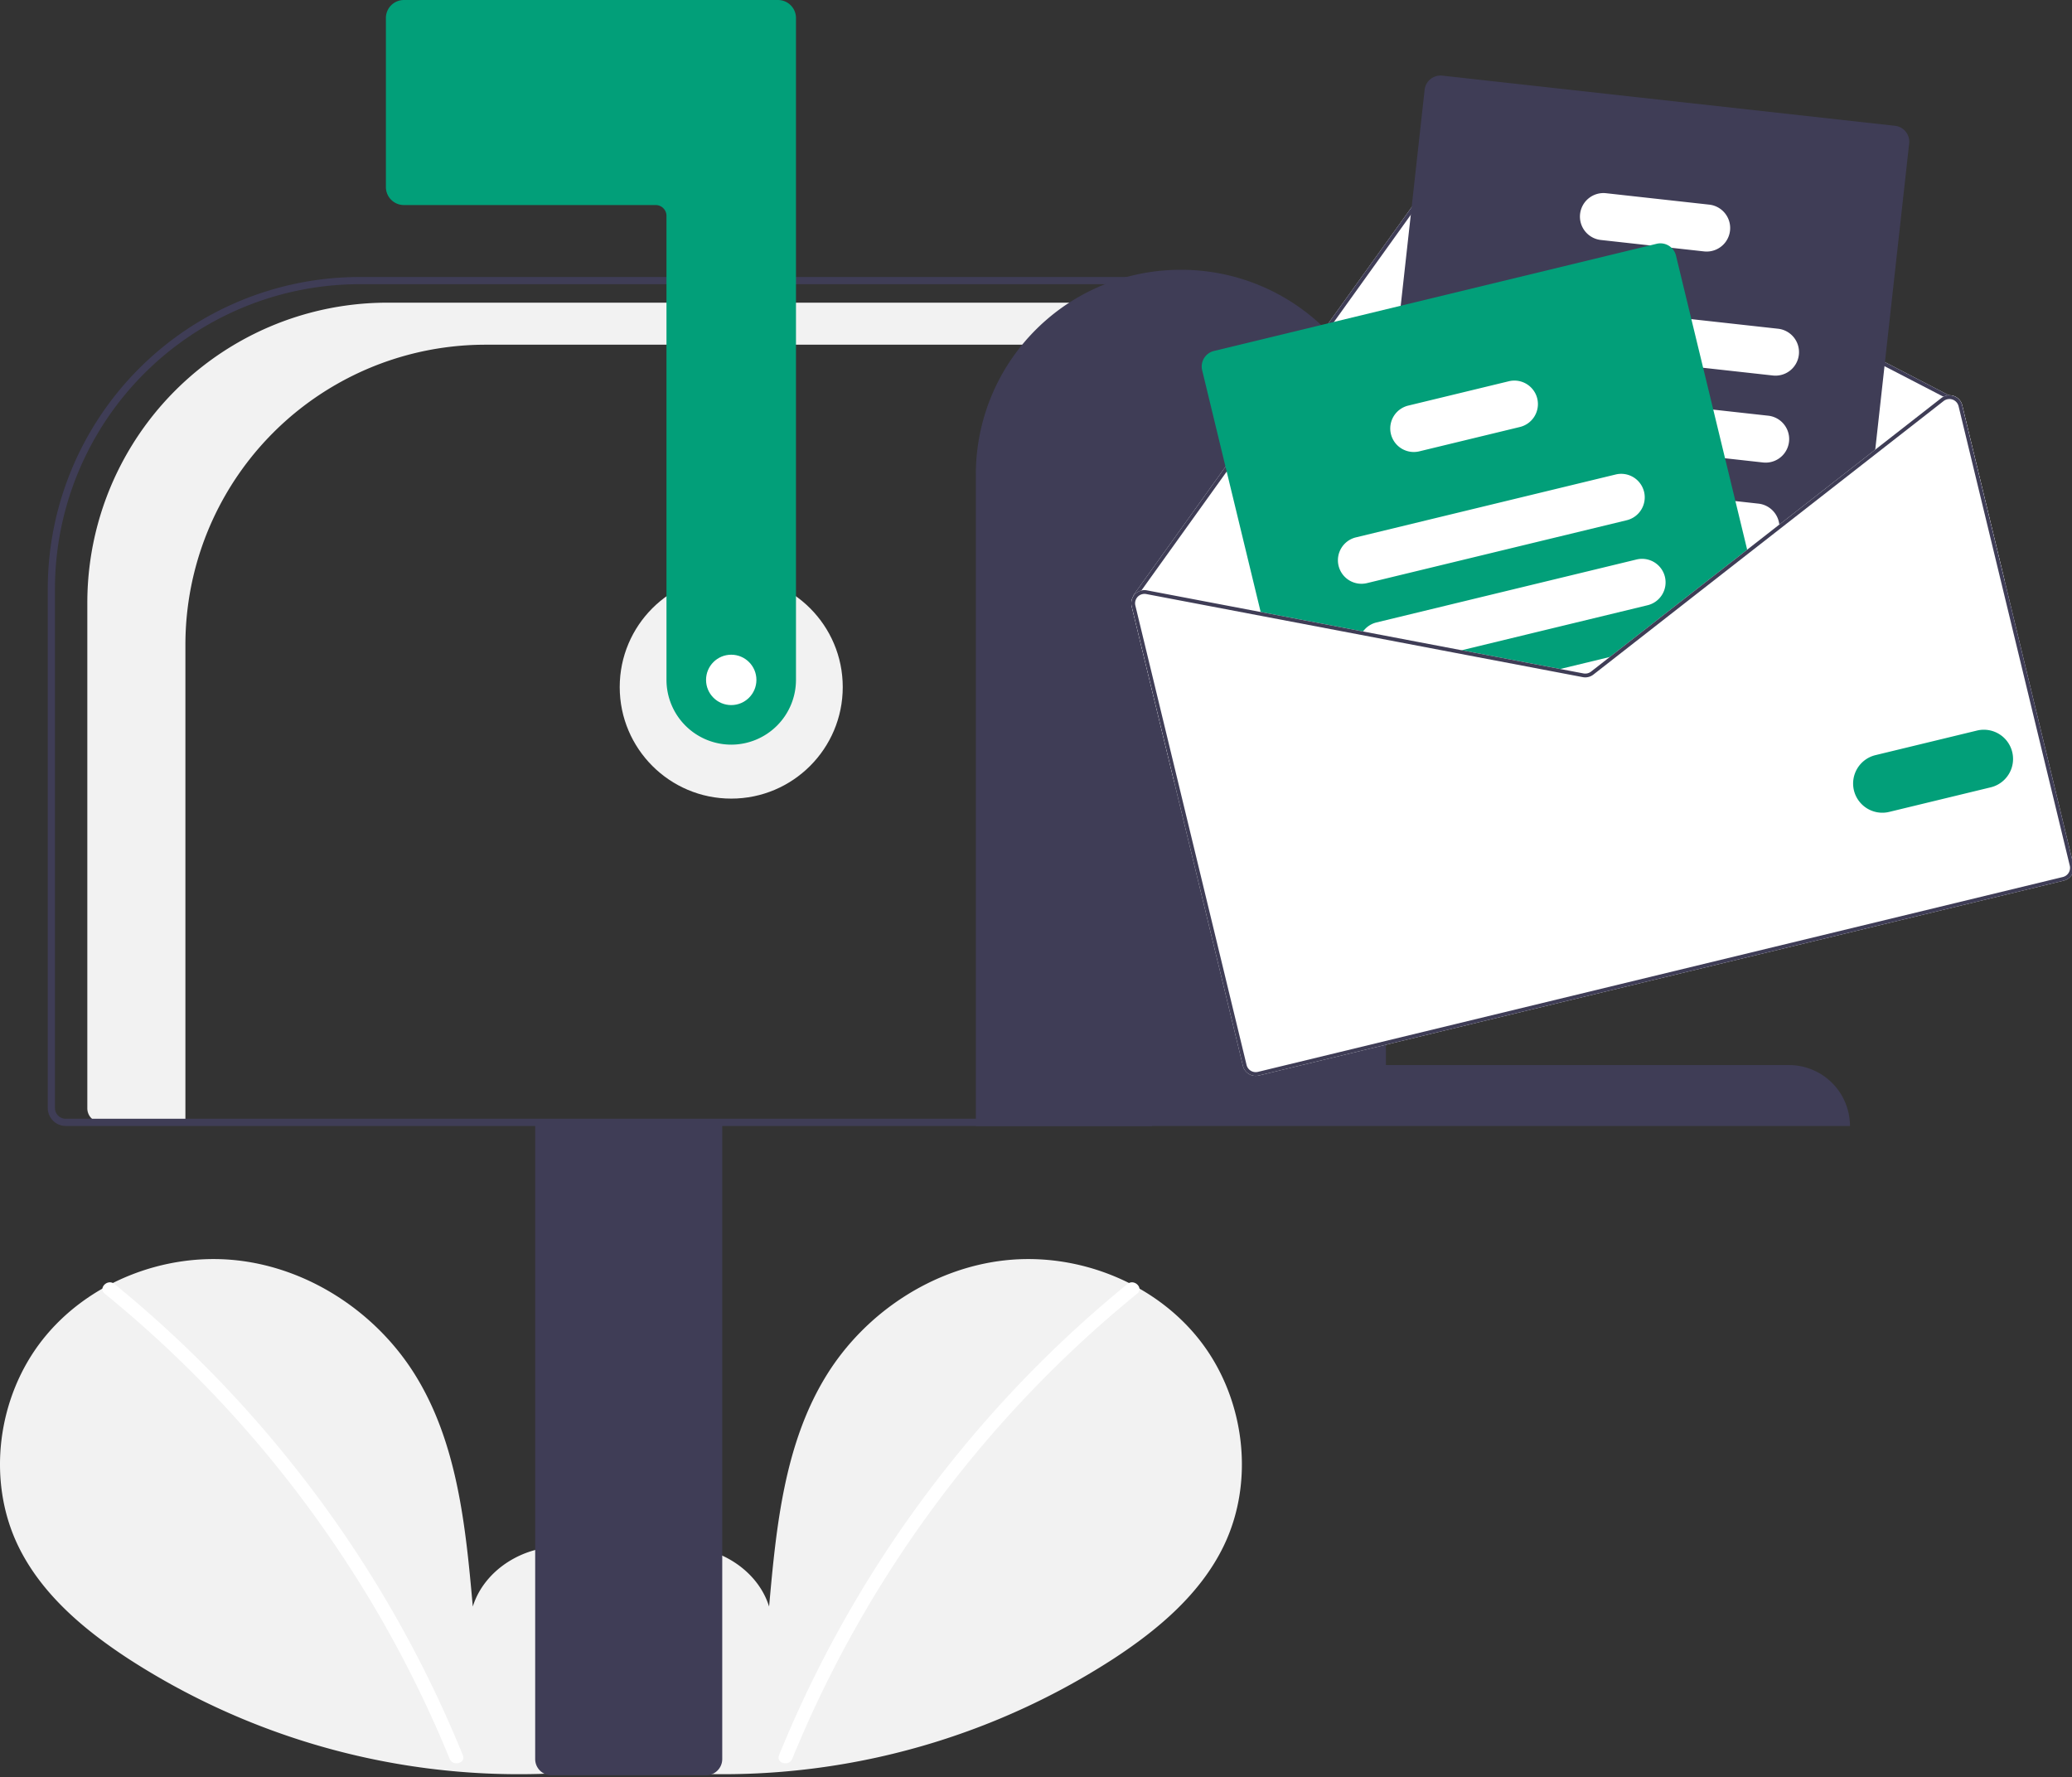 <svg width="576" height="494" xmlns="http://www.w3.org/2000/svg" data-name="Layer 1">
 <rect width="100%" height="100%" fill="#333333" stroke="none"/>
 <g>
  <title>Layer 1</title>
  <path id="svg_1" fill="#f2f2f2" d="m169.422,488.35c9.255,-7.82 14.876,-20.173 13.402,-32.2s-10.605,-23.082 -22.449,-25.636s-25.345,4.516 -28.943,16.085c-1.98,-22.306 -4.261,-45.547 -16.12,-64.542c-10.738,-17.2 -29.337,-29.507 -49.494,-31.709s-41.38,6.114 -53.951,22.024s-15.649,39.039 -6.845,57.305c6.486,13.456 18.436,23.47 30.956,31.616a199.786,199.786 0 0 0 136.641,29.893"/>
  <path id="svg_2" fill="#fff" d="m31.799,356.924a326.879,326.879 0 0 1 45.554,45.235a327.833,327.833 0 0 1 51.308,85.741c0.924,2.264 -2.752,3.25 -3.666,1.011a324.462,324.462 0 0 0 -29.647,-56.094a325.7,325.7 0 0 0 -66.237,-73.205c-1.898,-1.546 0.806,-4.221 2.688,-2.688l0,-0z"/>
  <path id="svg_3" fill="#f2f2f2" d="m175.814,488.35c-9.255,-7.82 -14.876,-20.173 -13.402,-32.2s10.605,-23.082 22.449,-25.636s25.345,4.516 28.943,16.085c1.98,-22.306 4.261,-45.547 16.12,-64.542c10.738,-17.2 29.337,-29.507 49.494,-31.709s41.38,6.114 53.951,22.024s15.649,39.039 6.845,57.305c-6.486,13.456 -18.436,23.47 -30.956,31.616a199.786,199.786 0 0 1 -136.641,29.893"/>
  <path id="svg_4" fill="#fff" d="m313.437,356.924a326.879,326.879 0 0 0 -45.554,45.235a327.833,327.833 0 0 0 -51.308,85.741c-0.924,2.264 2.752,3.25 3.666,1.011a325.987,325.987 0 0 1 95.884,-129.299c1.898,-1.546 -0.806,-4.221 -2.688,-2.688l0,-0z"/>
  <circle id="svg_5" fill="#f2f2f2" r="31" cy="191" cx="203.277"/>
  <path id="svg_6" fill="#f2f2f2" d="m107.695,84.138l213.581,0l0,11.685l-186.316,0a83.418,83.418 0 0 0 -83.419,83.418l0,132.759l-23.37,0a3.895,3.895 0 0 1 -3.895,-3.895l0,-140.549a83.418,83.418 0 0 1 83.419,-83.418z"/>
  <path id="svg_7" fill="#3f3d56" d="m148.777,489l0,-177.5l52,0l0,177.5a4.505,4.505 0 0 1 -4.5,4.5l-43,0a4.505,4.505 0 0 1 -4.5,-4.5z"/>
  <path id="svg_8" fill="#3f3d56" d="m13.277,308l0,-144.334a86.764,86.764 0 0 1 86.665,-86.666l220.335,0l0,236l-302,0a5.006,5.006 0 0 1 -5,-5zm305,-229l-218.335,0a84.761,84.761 0 0 0 -84.665,84.666l0,144.334a3.003,3.003 0 0 0 3,3l300,0l0,-232z"/>
  <path id="svg_9" fill="#029f79" d="m203.277,207a18.02,18.02 0 0 1 -18,-18l0,-129a3.003,3.003 0 0 0 -3,-3l-70,0a5.006,5.006 0 0 1 -5,-5l0,-47a5.006,5.006 0 0 1 5,-5l104,0a5.006,5.006 0 0 1 5,5l0,184a18.02,18.02 0 0 1 -18,18z"/>
  <path id="svg_10" fill="#3f3d56" d="m328.277,75l0,0a56.881,56.881 0 0 1 57,56.761l0,164.31l112,0a16.965,16.965 0 0 1 17,16.929l-243,0l0,-181.239a56.881,56.881 0 0 1 57,-56.761z"/>
  <path id="svg_11" fill="#fff" d="m314.599,168.567l11.803,48.756l230.881,-55.892l-11.803,-48.756a3.638,3.638 0 0 0 -2.358,-2.595a3.594,3.594 0 0 0 -1.334,-0.201l-133.459,-69.102a3.682,3.682 0 0 0 -4.656,1.119l-64.32,89.694l-24.248,33.823a0.514,0.514 0 0 0 -0.089,0.418a3.642,3.642 0 0 0 -0.417,2.735z"/>
  <path id="svg_12" fill="#3f3d56" d="m315.016,165.832a0.49,0.49 0 0 0 0.203,0.316a0.559,0.559 0 0 0 0.433,0.086a0.536,0.536 0 0 0 0.299,-0.207l0.083,-0.115l1.263,-1.766l22.929,-31.964l64.301,-89.673a2.62,2.62 0 0 1 3.322,-0.796l132.425,68.567l1.188,0.617a1.292,1.292 0 0 0 0.147,0.052a1.615,1.615 0 0 1 0.271,-0.026a0.514,0.514 0 0 0 0.29,-0.245a0.524,0.524 0 0 0 -0.219,-0.709l-0.164,-0.087l-133.459,-69.102a3.682,3.682 0 0 0 -4.656,1.119l-64.32,89.694l-24.248,33.823a0.514,0.514 0 0 0 -0.089,0.418z"/>
  <path id="svg_13" fill="#3f3d56" d="m384.357,170.804l5.139,0.57l38.143,4.225l25.286,2.799l1.494,0.166l31.552,-24.645l1.209,-0.944l7.452,-5.82l26.514,-20.706l0.159,-1.454l9.43,-85.114a4.454,4.454 0 0 0 -3.929,-4.912l-125.856,-13.942a4.456,4.456 0 0 0 -4.912,3.929l-6.65,60.038l-3.689,33.286l-3.3,29.778l-1.53,13.829l-0.446,4.006a4.457,4.457 0 0 0 3.934,4.91z"/>
  <path id="svg_14" fill="#fff" d="m418.942,96.198l54.517,6.038l19.334,2.141a6.54,6.54 0 1 0 1.44,-13l-24.047,-2.663l-49.799,-5.522a6.543,6.543 0 0 0 -1.444,13.006z"/>
  <path id="svg_15" fill="#fff" d="m415.838,120.314c0.141,0.025 0.281,0.05 0.425,0.064l63.285,7.011l10.566,1.173a6.542,6.542 0 0 0 1.439,-13.005l-15.278,-1.69l-50.13,-5.555l-8.436,-0.935a6.539,6.539 0 0 0 -1.87,12.937l0,0z"/>
  <path id="svg_16" fill="#fff" d="m408.676,141.698a6.539,6.539 0 0 0 4.88,3.125l25.939,2.873l46.197,5.118l0.01,-0.002l1.477,0.165l7.452,-5.82a6.471,6.471 0 0 0 0.001,-1.33a6.555,6.555 0 0 0 -5.787,-5.824l-6.417,-0.713l-25.457,-2.817l-18.317,-2.031l-23.66,-2.622a6.54,6.54 0 0 0 -6.319,9.88l-0,0z"/>
  <path id="svg_17" fill="#fff" d="m445.108,66.72l13.564,1.502l5.991,0.665l9.05,1.002a6.542,6.542 0 0 0 1.439,-13.005l-28.599,-3.165a6.541,6.541 0 1 0 -1.445,13.001l0,0z"/>
  <path id="svg_18" fill="#029f79" d="m334.193,102.932l16.537,68.314l27.601,5.248l25.532,4.861l27.394,5.212l8.753,1.666a3.673,3.673 0 0 0 2.94,-0.712l7.022,-5.485l4.446,-3.472l31.552,-24.645l-20.062,-82.874a4.403,4.403 0 0 0 -1.244,-2.159a4.449,4.449 0 0 0 -4.125,-1.117l-123.07,29.793a4.45,4.45 0 0 0 -3.276,5.369z"/>
  <path id="svg_19" fill="#fff" d="m372.114,157.278a6.546,6.546 0 0 0 7.896,4.818l72.214,-17.482a6.55,6.55 0 0 0 4.818,-7.896a2.1,2.1 0 0 0 -0.07,-0.247a6.539,6.539 0 0 0 -7.825,-4.571l-72.214,17.482a6.546,6.546 0 0 0 -4.818,7.896z"/>
  <path id="svg_20" fill="#fff" d="m378.332,176.494l25.532,4.861l54.085,-13.093a6.541,6.541 0 1 0 -3.078,-12.714l-72.214,17.482a6.494,6.494 0 0 0 -3.747,2.511a6.583,6.583 0 0 0 -0.577,0.953z"/>
  <path id="svg_21" fill="#fff" d="m431.257,186.567l8.753,1.666a3.673,3.673 0 0 0 2.94,-0.712l7.022,-5.485l-18.715,4.53z"/>
  <path id="svg_22" fill="#fff" d="m386.664,120.647a6.546,6.546 0 0 0 7.896,4.818l27.97,-6.771a6.55,6.55 0 0 0 4.818,-7.896a6.466,6.466 0 0 0 -1.205,-2.486a6.545,6.545 0 0 0 -6.691,-2.332l-27.97,6.771a6.541,6.541 0 0 0 -4.818,7.896l0,0z"/>
  <path id="svg_23" fill="#fff" d="m403.862,181.354l27.398,5.214l8.75,1.666a3.689,3.689 0 0 0 2.938,-0.711l7.027,-5.486l-2.466,0.597l-5.206,4.061a2.636,2.636 0 0 1 -2.099,0.508l-6.479,-1.232l-27.398,-5.214l-2.466,0.597zm81.838,-28.539l0.267,1.102l1.215,-0.945l-1.482,-0.157zm-81.838,28.539l27.398,5.214l8.75,1.666a3.689,3.689 0 0 0 2.938,-0.711l7.027,-5.486l-2.466,0.597l-5.206,4.061a2.636,2.636 0 0 1 -2.099,0.508l-6.479,-1.232l-27.398,-5.214l-2.466,0.597zm0,0l27.398,5.214l8.75,1.666a3.689,3.689 0 0 0 2.938,-0.711l7.027,-5.486l-2.466,0.597l-5.206,4.061a2.636,2.636 0 0 1 -2.099,0.508l-6.479,-1.232l-27.398,-5.214l-2.466,0.597zm-89.263,-12.787l30.916,127.71a3.667,3.667 0 0 0 4.422,2.698l223.761,-54.168a3.666,3.666 0 0 0 2.698,-4.422l-30.916,-127.71a3.638,3.638 0 0 0 -2.358,-2.595a3.594,3.594 0 0 0 -1.334,-0.201a3.458,3.458 0 0 0 -1.514,0.398a3.179,3.179 0 0 0 -0.607,0.377l-18.364,14.34l-26.67,20.833l-8.935,6.979l0.002,0.008l-0.008,0.002l-32.766,25.578l-5.417,4.239l-5.206,4.061a2.636,2.636 0 0 1 -2.099,0.508l-6.479,-1.232l-27.398,-5.214l-27.422,-5.216l-60.061,-11.43a3.59,3.59 0 0 0 -1.547,0.033a3.67,3.67 0 0 0 -1.788,1.036a4.111,4.111 0 0 0 -0.493,0.651a3.642,3.642 0 0 0 -0.417,2.735zm89.263,12.787l27.398,5.214l8.75,1.666a3.689,3.689 0 0 0 2.938,-0.711l7.027,-5.486l-2.466,0.597l-5.206,4.061a2.636,2.636 0 0 1 -2.099,0.508l-6.479,-1.232l-27.398,-5.214l-2.466,0.597zm0,0l27.398,5.214l8.75,1.666a3.689,3.689 0 0 0 2.938,-0.711l7.027,-5.486l-2.466,0.597l-5.206,4.061a2.636,2.636 0 0 1 -2.099,0.508l-6.479,-1.232l-27.398,-5.214l-2.466,0.597zm0,0l27.398,5.214l8.75,1.666a3.689,3.689 0 0 0 2.938,-0.711l7.027,-5.486l-2.466,0.597l-5.206,4.061a2.636,2.636 0 0 1 -2.099,0.508l-6.479,-1.232l-27.398,-5.214l-2.466,0.597z"/>
  <path id="svg_24" fill="#3f3d56" d="m403.862,181.354l27.398,5.214l8.75,1.666a3.689,3.689 0 0 0 2.938,-0.711l7.027,-5.486l-2.466,0.597l-5.206,4.061a2.636,2.636 0 0 1 -2.099,0.508l-6.479,-1.232l-27.398,-5.214l-2.466,0.597zm81.838,-28.539l0.267,1.102l1.215,-0.945l-1.482,-0.157zm-81.838,28.539l27.398,5.214l8.75,1.666a3.689,3.689 0 0 0 2.938,-0.711l7.027,-5.486l-2.466,0.597l-5.206,4.061a2.636,2.636 0 0 1 -2.099,0.508l-6.479,-1.232l-27.398,-5.214l-2.466,0.597zm0,0l27.398,5.214l8.75,1.666a3.689,3.689 0 0 0 2.938,-0.711l7.027,-5.486l-2.466,0.597l-5.206,4.061a2.636,2.636 0 0 1 -2.099,0.508l-6.479,-1.232l-27.398,-5.214l-2.466,0.597zm-87.827,-15.443l0.136,0.102c0.023,-0.037 0.062,-0.071 0.092,-0.11a2.643,2.643 0 0 1 2.385,-0.768l59.686,11.354l25.528,4.865l27.398,5.214l8.75,1.666a3.689,3.689 0 0 0 2.938,-0.711l7.027,-5.486l-2.466,0.597l-5.206,4.061a2.636,2.636 0 0 1 -2.099,0.508l-6.479,-1.232l-27.398,-5.214l-27.422,-5.216l-60.061,-11.43a3.59,3.59 0 0 0 -1.547,0.033l-1.263,1.766zm-1.436,2.657l30.916,127.71a3.667,3.667 0 0 0 4.422,2.698l223.761,-54.168a3.666,3.666 0 0 0 2.698,-4.422l-30.916,-127.71a3.638,3.638 0 0 0 -2.358,-2.595a3.594,3.594 0 0 0 -1.334,-0.201a3.458,3.458 0 0 0 -1.514,0.398a3.179,3.179 0 0 0 -0.607,0.377l-18.364,14.34l-26.67,20.833l-8.935,6.979l0.002,0.008l-0.008,0.002l-32.766,25.578l-5.417,4.239l-5.206,4.061a2.636,2.636 0 0 1 -2.099,0.508l-6.479,-1.232l-27.398,-5.214l-27.422,-5.216l-60.061,-11.43a3.59,3.59 0 0 0 -1.547,0.033a3.67,3.67 0 0 0 -1.788,1.036a4.111,4.111 0 0 0 -0.493,0.651a3.642,3.642 0 0 0 -0.417,2.735l0,0zm1.02,-0.247a2.598,2.598 0 0 1 0.462,-2.191a0.341,0.341 0 0 1 0.091,-0.117c0.023,-0.037 0.062,-0.071 0.092,-0.11a2.643,2.643 0 0 1 2.385,-0.768l59.686,11.354l25.528,4.865l27.398,5.214l8.75,1.666a3.689,3.689 0 0 0 2.938,-0.711l7.027,-5.486l4.444,-3.472l31.547,-24.648l1.215,-0.945l7.447,-5.817l26.518,-20.709l19.171,-14.972a2.604,2.604 0 0 1 0.987,-0.477a1.997,1.997 0 0 1 0.305,-0.05a1.615,1.615 0 0 1 0.271,-0.026a2.679,2.679 0 0 1 0.901,0.147a2.625,2.625 0 0 1 1.686,1.853l30.916,127.71a2.62,2.62 0 0 1 -1.931,3.165l-223.761,54.168a2.618,2.618 0 0 1 -3.158,-1.933l-30.916,-127.71zm88.244,13.034l27.398,5.214l8.75,1.666a3.689,3.689 0 0 0 2.938,-0.711l7.027,-5.486l-2.466,0.597l-5.206,4.061a2.636,2.636 0 0 1 -2.099,0.508l-6.479,-1.232l-27.398,-5.214l-2.466,0.597zm0,0l27.398,5.214l8.75,1.666a3.689,3.689 0 0 0 2.938,-0.711l7.027,-5.486l-2.466,0.597l-5.206,4.061a2.636,2.636 0 0 1 -2.099,0.508l-6.479,-1.232l-27.398,-5.214l-2.466,0.597zm0,0l27.398,5.214l8.75,1.666a3.689,3.689 0 0 0 2.938,-0.711l7.027,-5.486l-2.466,0.597l-5.206,4.061a2.636,2.636 0 0 1 -2.099,0.508l-6.479,-1.232l-27.398,-5.214l-2.466,0.597z"/>
  <path id="svg_25" fill="#029f79" d="m515.379,219.717a8.128,8.128 0 0 1 5.981,-9.801l28.242,-6.837a8.119,8.119 0 0 1 3.821,15.782l-28.242,6.837a8.128,8.128 0 0 1 -9.801,-5.981z"/>
  <circle id="svg_26" fill="#fff" r="7" cy="189" cx="203.277"/>
 </g>

</svg>